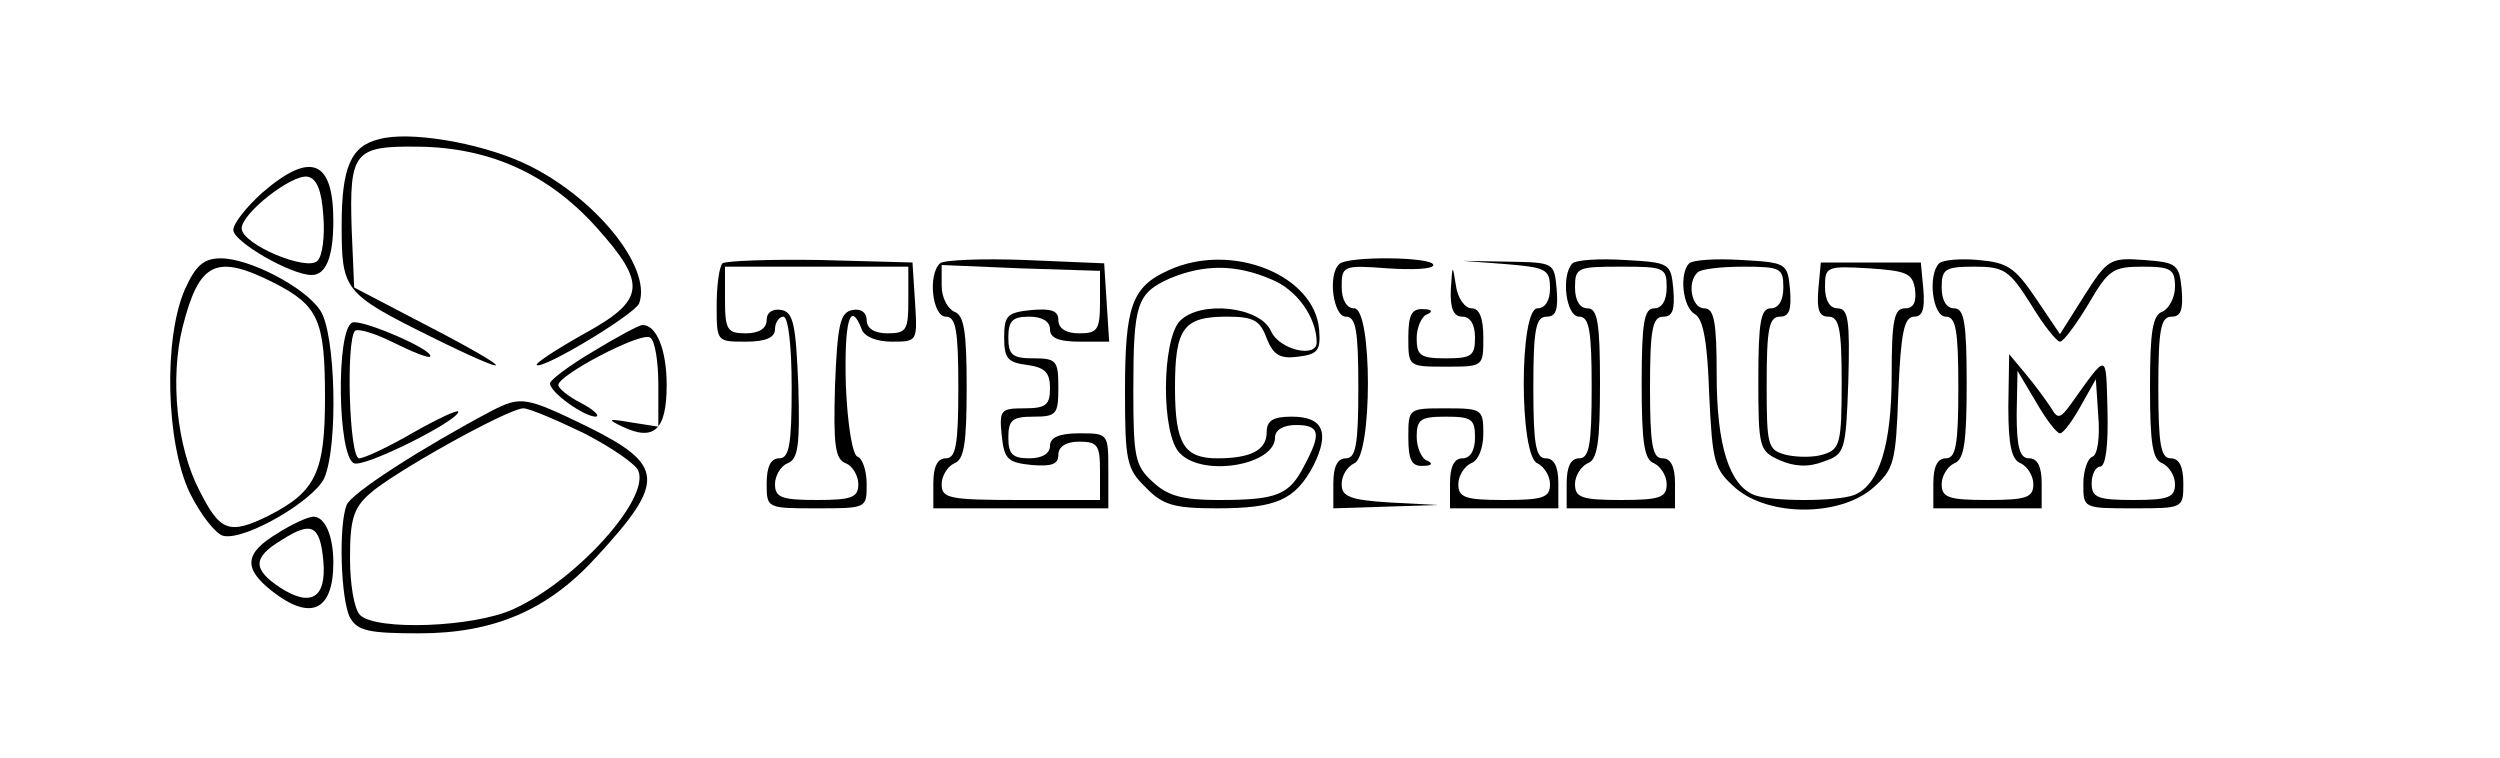 <?xml version="1.0" standalone="no"?>
<!DOCTYPE svg PUBLIC "-//W3C//DTD SVG 20010904//EN"
 "http://www.w3.org/TR/2001/REC-SVG-20010904/DTD/svg10.dtd">
<svg version="1.0" xmlns="http://www.w3.org/2000/svg"
 width="300pt" height="91pt" viewBox="0 0 300 91"
 preserveAspectRatio="xMidYMid meet">
<g transform="translate(0,91) scale(0.1,-0.1)"
fill="#000000" stroke="none">
<path d="M455 743 c-34 -8 -45 -34 -45 -103 0 -78 2 -82 107 -134 105 -52 104
-43 -2 12 l-90 47 -3 70 c-3 93 3 100 80 99 86 -1 156 -33 213 -96 62 -69 60
-88 -15 -129 -32 -18 -58 -35 -56 -37 7 -6 118 61 123 74 16 44 -56 131 -140
169 -53 24 -136 38 -172 28z"/>
<path d="M315 679 c-19 -17 -35 -37 -35 -45 0 -14 69 -54 94 -54 17 0 26 21
26 65 0 73 -27 84 -85 34z m73 -28 c2 -24 -1 -48 -7 -54 -13 -13 -91 20 -91
39 0 18 60 65 79 62 11 -2 17 -16 19 -47z"/>
<path d="M222 563 c-26 -59 -23 -185 6 -245 13 -26 31 -49 40 -51 26 -6 108
42 121 69 17 38 14 175 -5 202 -19 28 -85 62 -119 62 -20 0 -30 -8 -43 -37z
m108 7 c52 -27 60 -44 60 -137 0 -90 -11 -113 -68 -142 -47 -23 -58 -19 -83
31 -27 52 -35 134 -20 195 20 79 40 89 111 53z"/>
<path d="M867 594 c-4 -4 -7 -27 -7 -51 0 -43 0 -43 35 -43 24 0 35 5 35 15 0
8 5 15 10 15 6 0 10 -35 10 -85 0 -69 -3 -85 -15 -85 -10 0 -15 -10 -15 -30 0
-30 0 -30 60 -30 60 0 60 0 60 29 0 16 -5 31 -11 33 -6 2 -12 38 -14 86 -2 76
5 103 19 67 3 -9 18 -15 36 -15 31 0 31 0 28 48 l-3 47 -111 3 c-60 1 -113 -1
-117 -4z m223 -44 c0 -36 -2 -40 -25 -40 -16 0 -25 6 -25 16 0 9 -7 14 -17 12
-15 -3 -18 -17 -21 -91 -2 -71 0 -88 13 -93 8 -3 15 -15 15 -25 0 -16 -8 -19
-50 -19 -42 0 -50 3 -50 19 0 10 7 22 15 25 13 5 15 22 13 93 -3 74 -6 88 -20
91 -11 2 -18 -3 -18 -12 0 -10 -9 -16 -25 -16 -22 0 -25 4 -25 40 l0 40 110 0
110 0 0 -40z"/>
<path d="M1128 594 c-15 -14 -9 -64 7 -64 12 0 15 -16 15 -85 0 -69 -3 -85
-15 -85 -10 0 -15 -10 -15 -30 l0 -30 105 0 105 0 0 45 c0 45 0 45 -35 45 -24
0 -35 -5 -35 -15 0 -9 -9 -15 -25 -15 -20 0 -25 5 -25 25 0 21 5 25 30 25 28
0 30 3 30 35 0 32 -2 35 -30 35 -25 0 -30 4 -30 25 0 20 5 25 25 25 16 0 25
-6 25 -15 0 -11 11 -15 36 -15 l35 0 -3 47 -3 47 -95 4 c-52 2 -98 0 -102 -4z
m192 -46 c0 -34 -3 -38 -25 -38 -16 0 -25 6 -25 16 0 11 -8 14 -32 12 -29 -3
-33 -6 -33 -33 0 -25 4 -30 28 -33 21 -3 27 -9 27 -28 0 -20 -5 -24 -31 -24
-28 0 -30 -2 -27 -32 3 -29 7 -33 36 -36 24 -2 32 1 32 12 0 10 9 16 25 16 22
0 25 -4 25 -35 l0 -35 -95 0 c-87 0 -95 2 -95 19 0 10 7 21 15 25 12 4 15 24
15 91 0 67 -3 87 -15 91 -8 4 -15 17 -15 31 l0 25 95 -4 95 -3 0 -37z"/>
<path d="M1403 586 c-45 -20 -53 -43 -53 -146 0 -83 2 -93 25 -115 20 -21 34
-25 85 -25 72 0 94 10 116 51 20 40 12 59 -26 59 -23 0 -30 -5 -30 -19 0 -21
-19 -31 -59 -31 -40 0 -51 17 -51 85 0 71 10 85 62 85 32 0 40 -4 48 -26 8
-20 16 -25 38 -22 23 3 27 7 25 32 -5 66 -105 106 -180 72z m122 -11 c31 -12
55 -46 55 -76 0 -19 -45 -9 -55 14 -13 29 -84 37 -109 12 -22 -23 -23 -137 0
-159 28 -29 114 -14 114 19 0 9 10 15 25 15 29 0 31 -10 10 -49 -18 -35 -32
-41 -103 -41 -43 0 -61 5 -79 22 -21 19 -23 30 -23 109 0 105 4 117 44 135 41
17 79 17 121 -1z"/>
<path d="M1607 593 c-14 -13 -7 -63 8 -63 12 0 15 -16 15 -85 0 -69 -3 -85
-15 -85 -10 0 -15 -10 -15 -30 l0 -30 63 2 62 2 -57 3 c-48 3 -58 7 -58 22 0
11 7 21 15 25 22 8 22 186 0 186 -9 0 -15 10 -15 26 0 25 2 26 55 22 30 -2 55
-1 55 4 0 10 -104 11 -113 1z"/>
<path d="M1808 593 c47 -4 52 -6 52 -29 0 -15 -6 -24 -15 -24 -22 0 -22 -178
0 -186 8 -4 15 -15 15 -25 0 -16 -8 -19 -55 -19 -47 0 -55 3 -55 19 0 10 7 21
15 25 9 3 15 18 15 36 0 29 -2 30 -45 30 -45 0 -45 0 -45 -35 0 -27 4 -35 18
-34 10 0 12 3 5 6 -7 2 -13 16 -13 29 0 21 5 24 35 24 31 0 35 -3 35 -25 0
-16 -6 -25 -15 -25 -10 0 -15 -10 -15 -30 l0 -30 65 0 65 0 0 30 c0 20 -5 30
-15 30 -12 0 -15 16 -15 85 0 70 3 85 16 85 11 0 14 8 12 33 -3 32 -3 32 -58
33 l-55 1 53 -4z"/>
<path d="M1887 594 c-14 -14 -8 -64 8 -64 12 0 15 -16 15 -85 0 -69 -3 -85
-15 -85 -10 0 -15 -10 -15 -30 l0 -30 65 0 65 0 0 30 c0 20 -5 30 -15 30 -12
0 -15 16 -15 85 0 70 3 85 16 85 11 0 14 8 12 33 -3 31 -4 32 -58 35 -31 2
-59 0 -63 -4z m113 -29 c0 -16 -6 -25 -15 -25 -12 0 -15 -17 -15 -90 0 -71 3
-92 15 -96 8 -4 15 -15 15 -25 0 -16 -8 -19 -55 -19 -47 0 -55 3 -55 19 0 10
7 21 15 25 12 4 15 25 15 96 0 73 -3 90 -15 90 -9 0 -15 9 -15 25 0 24 3 25
55 25 52 0 55 -1 55 -25z"/>
<path d="M2027 594 c-12 -12 -8 -53 7 -61 10 -6 15 -34 17 -96 4 -83 6 -90 32
-113 40 -34 124 -34 164 0 26 23 28 30 31 115 3 72 7 91 19 91 10 0 13 9 11
33 l-3 32 -60 0 -60 0 -3 -32 c-2 -25 1 -33 12 -33 13 0 16 -14 16 -79 0 -72
-2 -80 -21 -86 -11 -4 -31 -4 -45 -1 -23 6 -24 10 -24 86 0 66 3 80 16 80 11
0 14 8 12 33 -3 31 -4 32 -58 35 -31 2 -59 0 -63 -4z m113 -29 c0 -16 -6 -25
-15 -25 -12 0 -15 -16 -15 -85 0 -82 1 -86 25 -97 18 -8 35 -9 53 -2 26 9 27
12 30 97 2 73 0 87 -13 87 -9 0 -15 9 -15 26 0 24 2 25 53 22 45 -3 52 -6 55
-25 2 -16 -2 -23 -12 -23 -13 0 -16 -14 -16 -80 0 -84 -15 -132 -45 -144 -21
-8 -99 -8 -120 0 -30 12 -45 60 -45 144 0 64 -3 80 -15 80 -15 0 -21 31 -8 43
3 4 28 7 55 7 45 0 48 -2 48 -25z"/>
<path d="M2327 594 c-14 -14 -8 -64 8 -64 12 0 15 -16 15 -85 0 -69 -3 -85
-15 -85 -10 0 -15 -10 -15 -30 l0 -30 65 0 65 0 0 30 c0 20 -5 30 -15 30 -11
0 -15 12 -15 53 l1 52 22 -37 c12 -21 25 -38 29 -38 4 0 15 15 25 33 l18 32 3
-45 c2 -25 -1 -46 -7 -48 -6 -2 -11 -17 -11 -33 0 -29 0 -29 60 -29 60 0 60 0
60 30 0 20 -5 30 -15 30 -12 0 -15 16 -15 85 0 70 3 85 16 85 11 0 14 8 12 33
-3 30 -6 32 -45 35 -41 3 -44 1 -72 -43 l-29 -46 -29 43 c-25 37 -34 43 -69
46 -22 2 -43 0 -47 -4z m110 -49 c15 -25 31 -45 35 -45 4 0 19 20 34 45 24 41
29 45 65 45 34 0 39 -3 39 -24 0 -13 -7 -26 -15 -30 -12 -4 -15 -24 -15 -91 0
-67 3 -87 15 -91 8 -4 15 -15 15 -25 0 -16 -8 -19 -50 -19 -43 0 -50 3 -50 20
0 11 5 20 10 20 7 0 10 26 9 67 -2 71 1 71 -44 8 -13 -18 -16 -18 -24 -4 -6 9
-19 27 -30 40 l-20 24 -1 -63 c0 -47 4 -64 15 -68 8 -4 15 -15 15 -25 0 -16
-8 -19 -55 -19 -47 0 -55 3 -55 19 0 10 7 21 15 25 12 4 15 25 15 96 0 73 -3
90 -15 90 -9 0 -15 9 -15 25 0 22 4 25 39 25 36 0 42 -4 68 -45z"/>
<path d="M1741 563 c-1 -23 3 -33 14 -33 9 0 15 -9 15 -25 0 -22 -4 -25 -35
-25 -30 0 -35 3 -35 24 0 13 6 27 13 29 7 3 5 6 -5 6 -14 1 -18 -7 -18 -34 0
-35 0 -35 45 -35 45 0 45 0 45 35 0 24 -5 35 -14 35 -8 0 -17 12 -19 28 -4 25
-4 25 -6 -5z"/>
<path d="M423 523 c-20 -7 -18 -162 2 -169 13 -5 125 51 125 62 0 3 -24 -8
-54 -25 -29 -17 -59 -31 -65 -31 -12 0 -16 141 -5 153 4 3 24 -3 46 -14 22
-11 42 -19 44 -17 7 7 -81 45 -93 41z"/>
<path d="M713 489 c-29 -17 -53 -35 -53 -39 0 -11 41 -40 55 -40 5 1 -2 8 -17
16 -16 8 -28 18 -28 22 0 12 99 64 110 57 6 -3 10 -29 10 -57 l0 -50 -32 5
c-29 5 -30 4 -11 -5 38 -18 53 -4 53 50 0 42 -12 72 -29 72 -4 0 -30 -14 -58
-31z"/>
<path d="M590 417 c-83 -44 -169 -99 -174 -113 -10 -25 -7 -114 4 -135 9 -16
22 -19 83 -19 90 0 155 28 213 92 83 90 82 110 -11 156 -74 36 -80 37 -115 19z
m111 -27 c33 -17 62 -37 65 -45 14 -34 -75 -132 -150 -166 -48 -22 -165 -26
-184 -7 -7 7 -12 37 -12 68 0 46 4 60 23 77 27 25 167 103 185 103 7 0 40 -14
73 -30z"/>
<path d="M333 270 c-40 -24 -41 -42 -7 -69 47 -37 74 -24 74 34 0 32 -10 55
-24 55 -6 0 -26 -9 -43 -20z m55 -33 c4 -45 -15 -56 -52 -32 -33 22 -33 36 2
57 36 23 46 18 50 -25z"/>
</g>
</svg>
